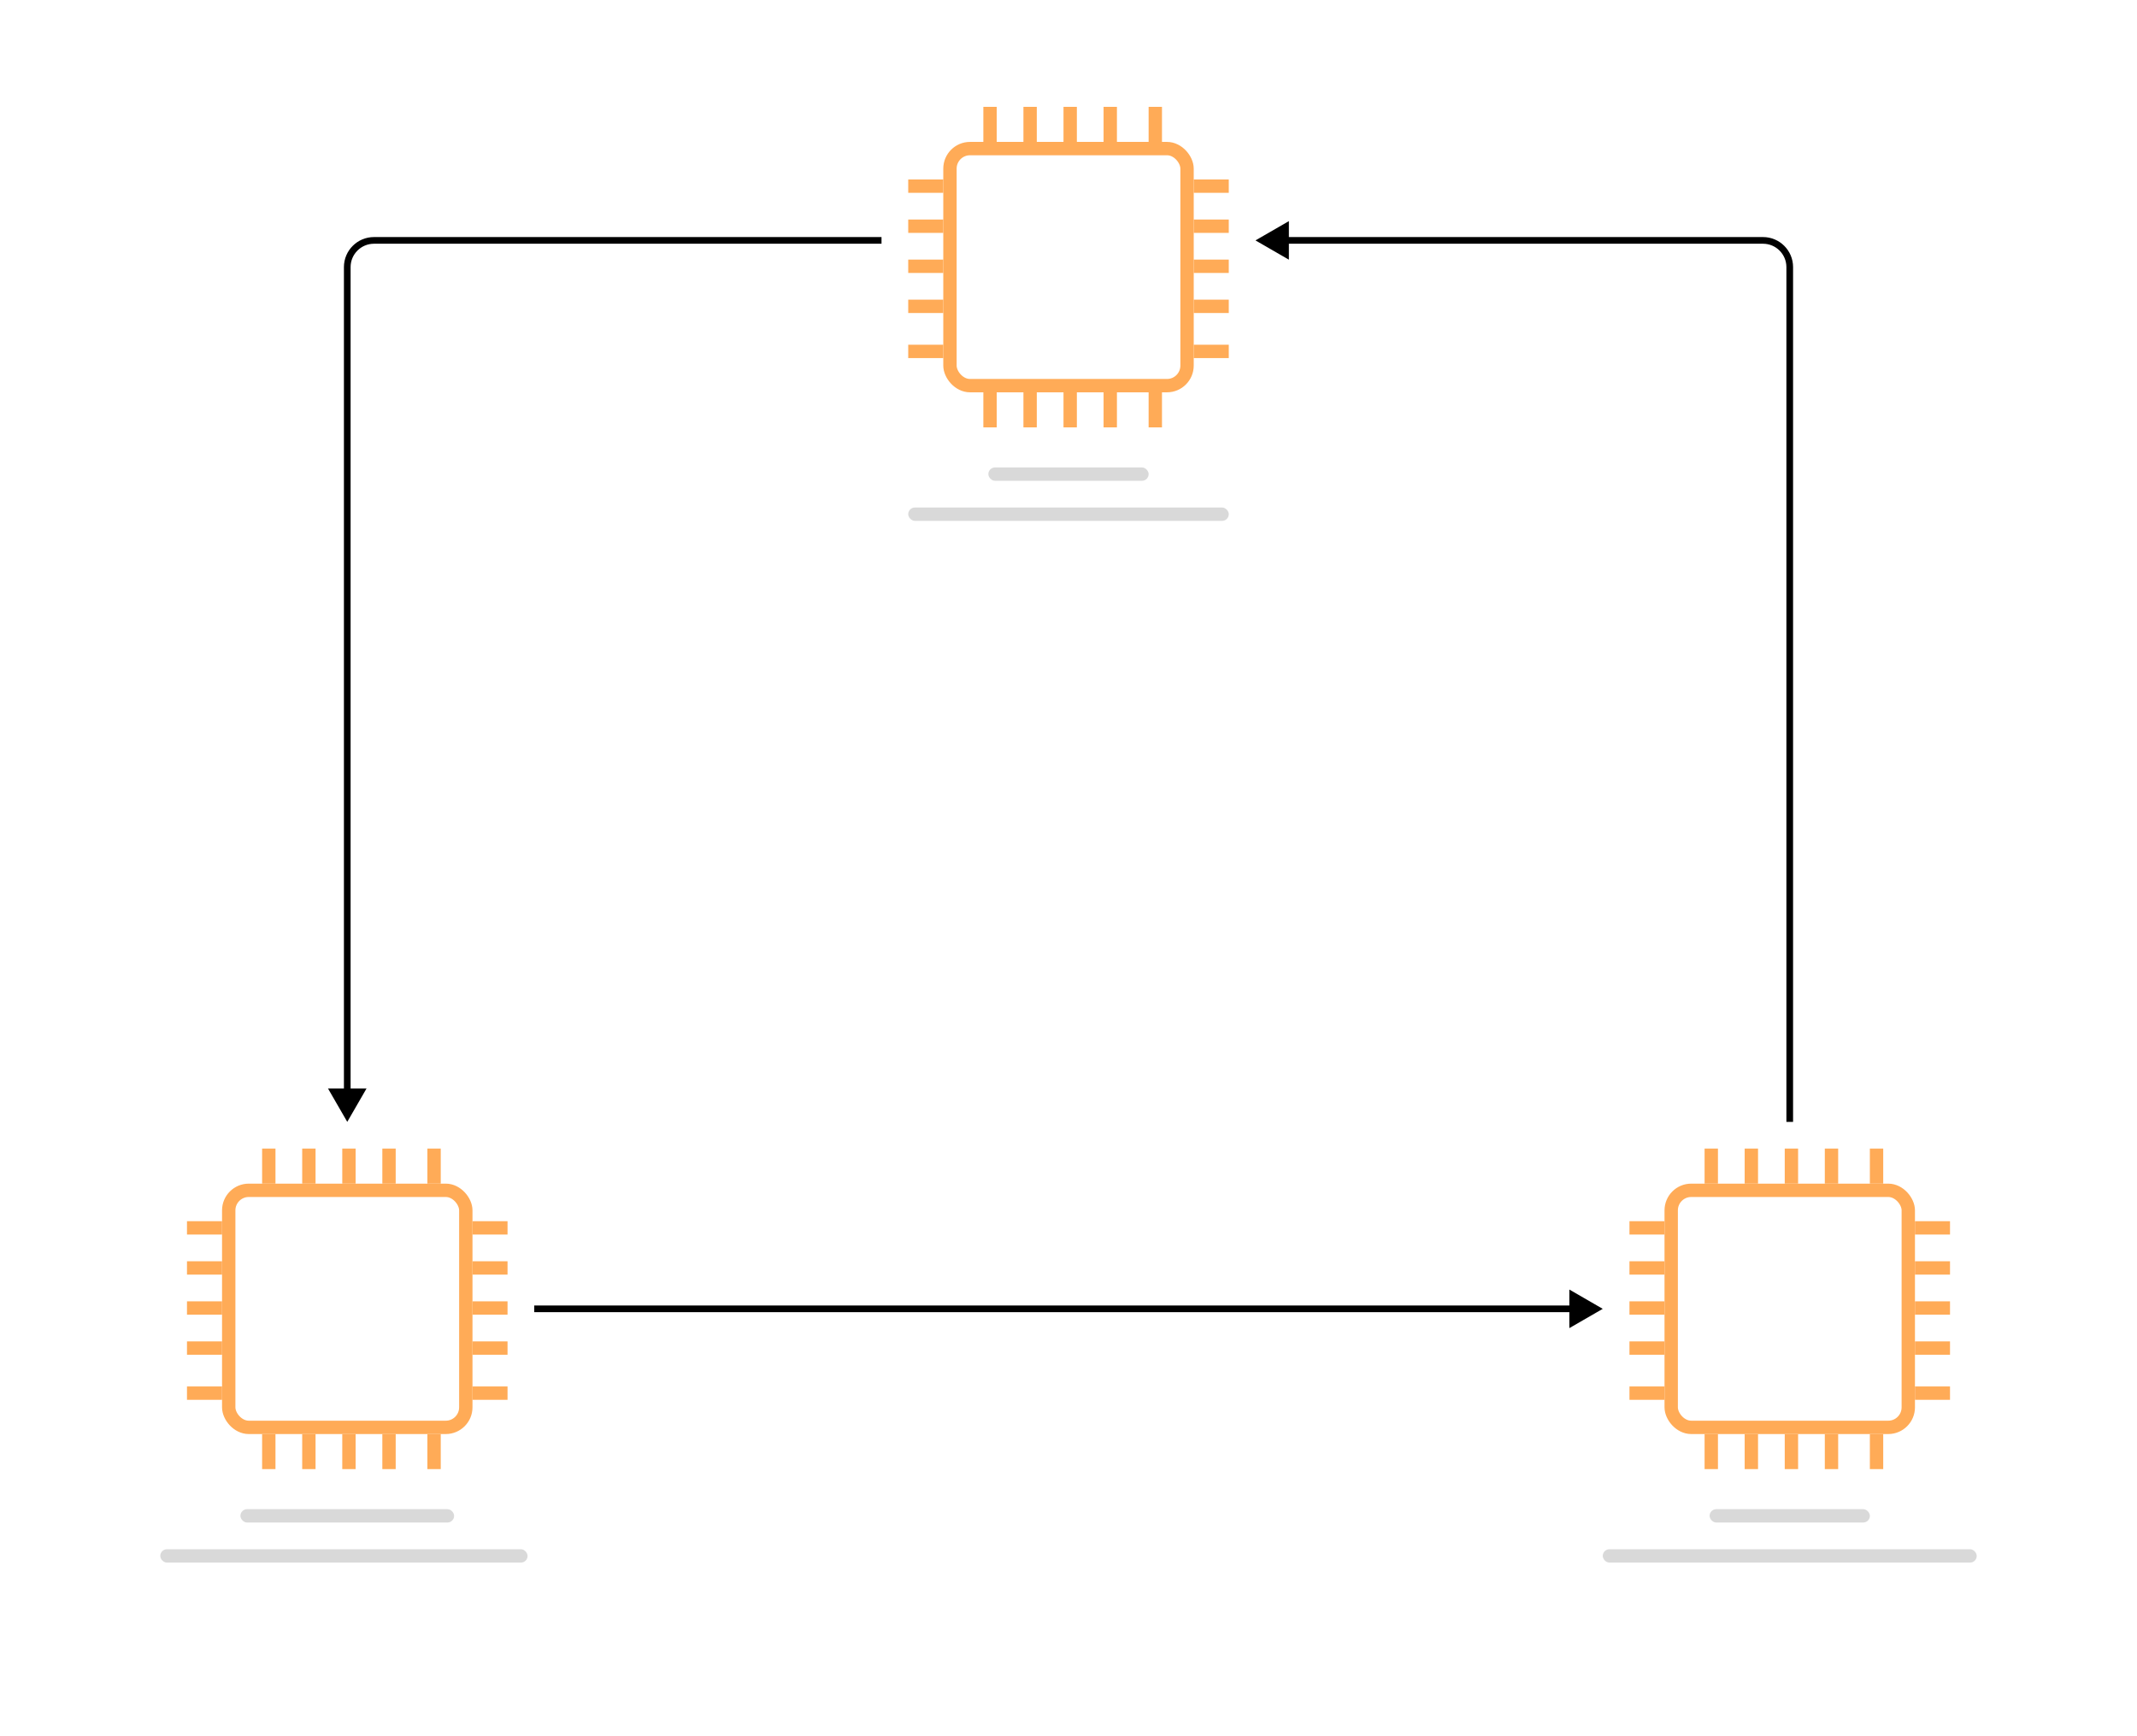 <svg width="320" height="260" viewBox="0 0 320 260" fill="none" xmlns="http://www.w3.org/2000/svg">
<rect x="34.25" y="178.251" width="35.501" height="35.499" rx="3" stroke="#FFAB57" stroke-width="2"/>
<line x1="40.25" y1="172" x2="40.25" y2="177.25" stroke="#FFAB57" stroke-width="2"/>
<line x1="46.252" y1="172" x2="46.252" y2="177.25" stroke="#FFAB57" stroke-width="2"/>
<line x1="52.252" y1="172" x2="52.252" y2="177.25" stroke="#FFAB57" stroke-width="2"/>
<line x1="58.252" y1="172" x2="58.252" y2="177.25" stroke="#FFAB57" stroke-width="2"/>
<line x1="64.998" y1="172" x2="64.998" y2="177.25" stroke="#FFAB57" stroke-width="2"/>
<line x1="76" y1="183.875" x2="70.75" y2="183.875" stroke="#FFAB57" stroke-width="2"/>
<line x1="76" y1="189.875" x2="70.75" y2="189.875" stroke="#FFAB57" stroke-width="2"/>
<line x1="76" y1="195.875" x2="70.75" y2="195.875" stroke="#FFAB57" stroke-width="2"/>
<line x1="76" y1="201.874" x2="70.75" y2="201.874" stroke="#FFAB57" stroke-width="2"/>
<line x1="76" y1="208.624" x2="70.75" y2="208.624" stroke="#FFAB57" stroke-width="2"/>
<line x1="40.25" y1="214.75" x2="40.25" y2="220" stroke="#FFAB57" stroke-width="2"/>
<line x1="46.252" y1="214.75" x2="46.252" y2="220" stroke="#FFAB57" stroke-width="2"/>
<line x1="52.252" y1="214.75" x2="52.252" y2="220" stroke="#FFAB57" stroke-width="2"/>
<line x1="58.252" y1="214.75" x2="58.252" y2="220" stroke="#FFAB57" stroke-width="2"/>
<line x1="64.998" y1="214.75" x2="64.998" y2="220" stroke="#FFAB57" stroke-width="2"/>
<line x1="33.25" y1="183.875" x2="28" y2="183.875" stroke="#FFAB57" stroke-width="2"/>
<line x1="33.25" y1="189.875" x2="28" y2="189.875" stroke="#FFAB57" stroke-width="2"/>
<line x1="33.25" y1="195.875" x2="28" y2="195.875" stroke="#FFAB57" stroke-width="2"/>
<line x1="33.25" y1="201.874" x2="28" y2="201.874" stroke="#FFAB57" stroke-width="2"/>
<line x1="33.25" y1="208.624" x2="28" y2="208.624" stroke="#FFAB57" stroke-width="2"/>
<rect x="142.25" y="22.251" width="35.501" height="35.499" rx="3" stroke="#FFAB57" stroke-width="2"/>
<line x1="148.25" y1="16" x2="148.25" y2="21.25" stroke="#FFAB57" stroke-width="2"/>
<line x1="154.252" y1="16" x2="154.252" y2="21.25" stroke="#FFAB57" stroke-width="2"/>
<line x1="160.252" y1="16" x2="160.252" y2="21.25" stroke="#FFAB57" stroke-width="2"/>
<line x1="166.252" y1="16" x2="166.252" y2="21.25" stroke="#FFAB57" stroke-width="2"/>
<line x1="172.998" y1="16" x2="172.998" y2="21.25" stroke="#FFAB57" stroke-width="2"/>
<line x1="184" y1="27.875" x2="178.75" y2="27.875" stroke="#FFAB57" stroke-width="2"/>
<line x1="184" y1="33.875" x2="178.75" y2="33.875" stroke="#FFAB57" stroke-width="2"/>
<line x1="184" y1="39.875" x2="178.75" y2="39.875" stroke="#FFAB57" stroke-width="2"/>
<line x1="184" y1="45.874" x2="178.75" y2="45.874" stroke="#FFAB57" stroke-width="2"/>
<line x1="184" y1="52.624" x2="178.75" y2="52.624" stroke="#FFAB57" stroke-width="2"/>
<line x1="148.25" y1="58.75" x2="148.25" y2="64" stroke="#FFAB57" stroke-width="2"/>
<line x1="154.252" y1="58.75" x2="154.252" y2="64" stroke="#FFAB57" stroke-width="2"/>
<line x1="160.252" y1="58.75" x2="160.252" y2="64" stroke="#FFAB57" stroke-width="2"/>
<line x1="166.252" y1="58.75" x2="166.252" y2="64" stroke="#FFAB57" stroke-width="2"/>
<line x1="172.998" y1="58.75" x2="172.998" y2="64" stroke="#FFAB57" stroke-width="2"/>
<line x1="141.25" y1="27.875" x2="136" y2="27.875" stroke="#FFAB57" stroke-width="2"/>
<line x1="141.25" y1="33.875" x2="136" y2="33.875" stroke="#FFAB57" stroke-width="2"/>
<line x1="141.25" y1="39.875" x2="136" y2="39.875" stroke="#FFAB57" stroke-width="2"/>
<line x1="141.25" y1="45.874" x2="136" y2="45.874" stroke="#FFAB57" stroke-width="2"/>
<line x1="141.25" y1="52.624" x2="136" y2="52.624" stroke="#FFAB57" stroke-width="2"/>
<path d="M240 196L235 193.113L235 198.887L240 196ZM80 196.5L235.5 196.5L235.5 195.5L80 195.5L80 196.5Z" fill="black"/>
<rect x="250.25" y="178.251" width="35.501" height="35.499" rx="3" stroke="#FFAB57" stroke-width="2"/>
<line x1="256.25" y1="172" x2="256.25" y2="177.25" stroke="#FFAB57" stroke-width="2"/>
<line x1="262.252" y1="172" x2="262.252" y2="177.25" stroke="#FFAB57" stroke-width="2"/>
<line x1="268.252" y1="172" x2="268.252" y2="177.25" stroke="#FFAB57" stroke-width="2"/>
<line x1="274.252" y1="172" x2="274.252" y2="177.25" stroke="#FFAB57" stroke-width="2"/>
<line x1="280.998" y1="172" x2="280.998" y2="177.25" stroke="#FFAB57" stroke-width="2"/>
<line x1="292" y1="183.875" x2="286.75" y2="183.875" stroke="#FFAB57" stroke-width="2"/>
<line x1="292" y1="189.875" x2="286.75" y2="189.875" stroke="#FFAB57" stroke-width="2"/>
<line x1="292" y1="195.875" x2="286.75" y2="195.875" stroke="#FFAB57" stroke-width="2"/>
<line x1="292" y1="201.874" x2="286.75" y2="201.874" stroke="#FFAB57" stroke-width="2"/>
<line x1="292" y1="208.624" x2="286.75" y2="208.624" stroke="#FFAB57" stroke-width="2"/>
<line x1="256.25" y1="214.75" x2="256.25" y2="220" stroke="#FFAB57" stroke-width="2"/>
<line x1="262.252" y1="214.75" x2="262.252" y2="220" stroke="#FFAB57" stroke-width="2"/>
<line x1="268.252" y1="214.75" x2="268.252" y2="220" stroke="#FFAB57" stroke-width="2"/>
<line x1="274.252" y1="214.75" x2="274.252" y2="220" stroke="#FFAB57" stroke-width="2"/>
<line x1="280.998" y1="214.75" x2="280.998" y2="220" stroke="#FFAB57" stroke-width="2"/>
<line x1="249.25" y1="183.875" x2="244" y2="183.875" stroke="#FFAB57" stroke-width="2"/>
<line x1="249.25" y1="189.875" x2="244" y2="189.875" stroke="#FFAB57" stroke-width="2"/>
<line x1="249.25" y1="195.875" x2="244" y2="195.875" stroke="#FFAB57" stroke-width="2"/>
<line x1="249.25" y1="201.874" x2="244" y2="201.874" stroke="#FFAB57" stroke-width="2"/>
<line x1="249.25" y1="208.624" x2="244" y2="208.624" stroke="#FFAB57" stroke-width="2"/>
<path d="M52 168L54.887 163L49.113 163L52 168ZM56 36L56 36.5L56 36ZM52.5 163.5L52.5 40L51.5 40L51.5 163.5L52.5 163.5ZM56 36.5L132 36.5L132 35.5L56 35.5L56 36.5ZM52.5 40C52.5 38.067 54.067 36.5 56 36.5L56 35.5C53.515 35.5 51.5 37.515 51.5 40L52.5 40Z" fill="black"/>
<path d="M188 36L193 33.113L193 38.887L188 36ZM264 36L264 36.5L264 36ZM267.5 168L267.5 40L268.5 40L268.5 168L267.5 168ZM264 36.5L192.5 36.5L192.5 35.5L264 35.5L264 36.5ZM267.5 40C267.5 38.067 265.933 36.5 264 36.5L264 35.5C266.485 35.5 268.5 37.515 268.5 40L267.5 40Z" fill="black"/>
<rect x="148" y="70" width="24" height="2" rx="1" fill="#D9D9D9"/>
<rect x="36" y="226" width="32" height="2" rx="1" fill="#D9D9D9"/>
<rect x="256" y="226" width="24" height="2" rx="1" fill="#D9D9D9"/>
<rect x="136" y="76" width="48" height="2" rx="1" fill="#D9D9D9"/>
<rect x="24" y="232" width="55" height="2" rx="1" fill="#D9D9D9"/>
<rect x="240" y="232" width="56" height="2" rx="1" fill="#D9D9D9"/>
</svg>
